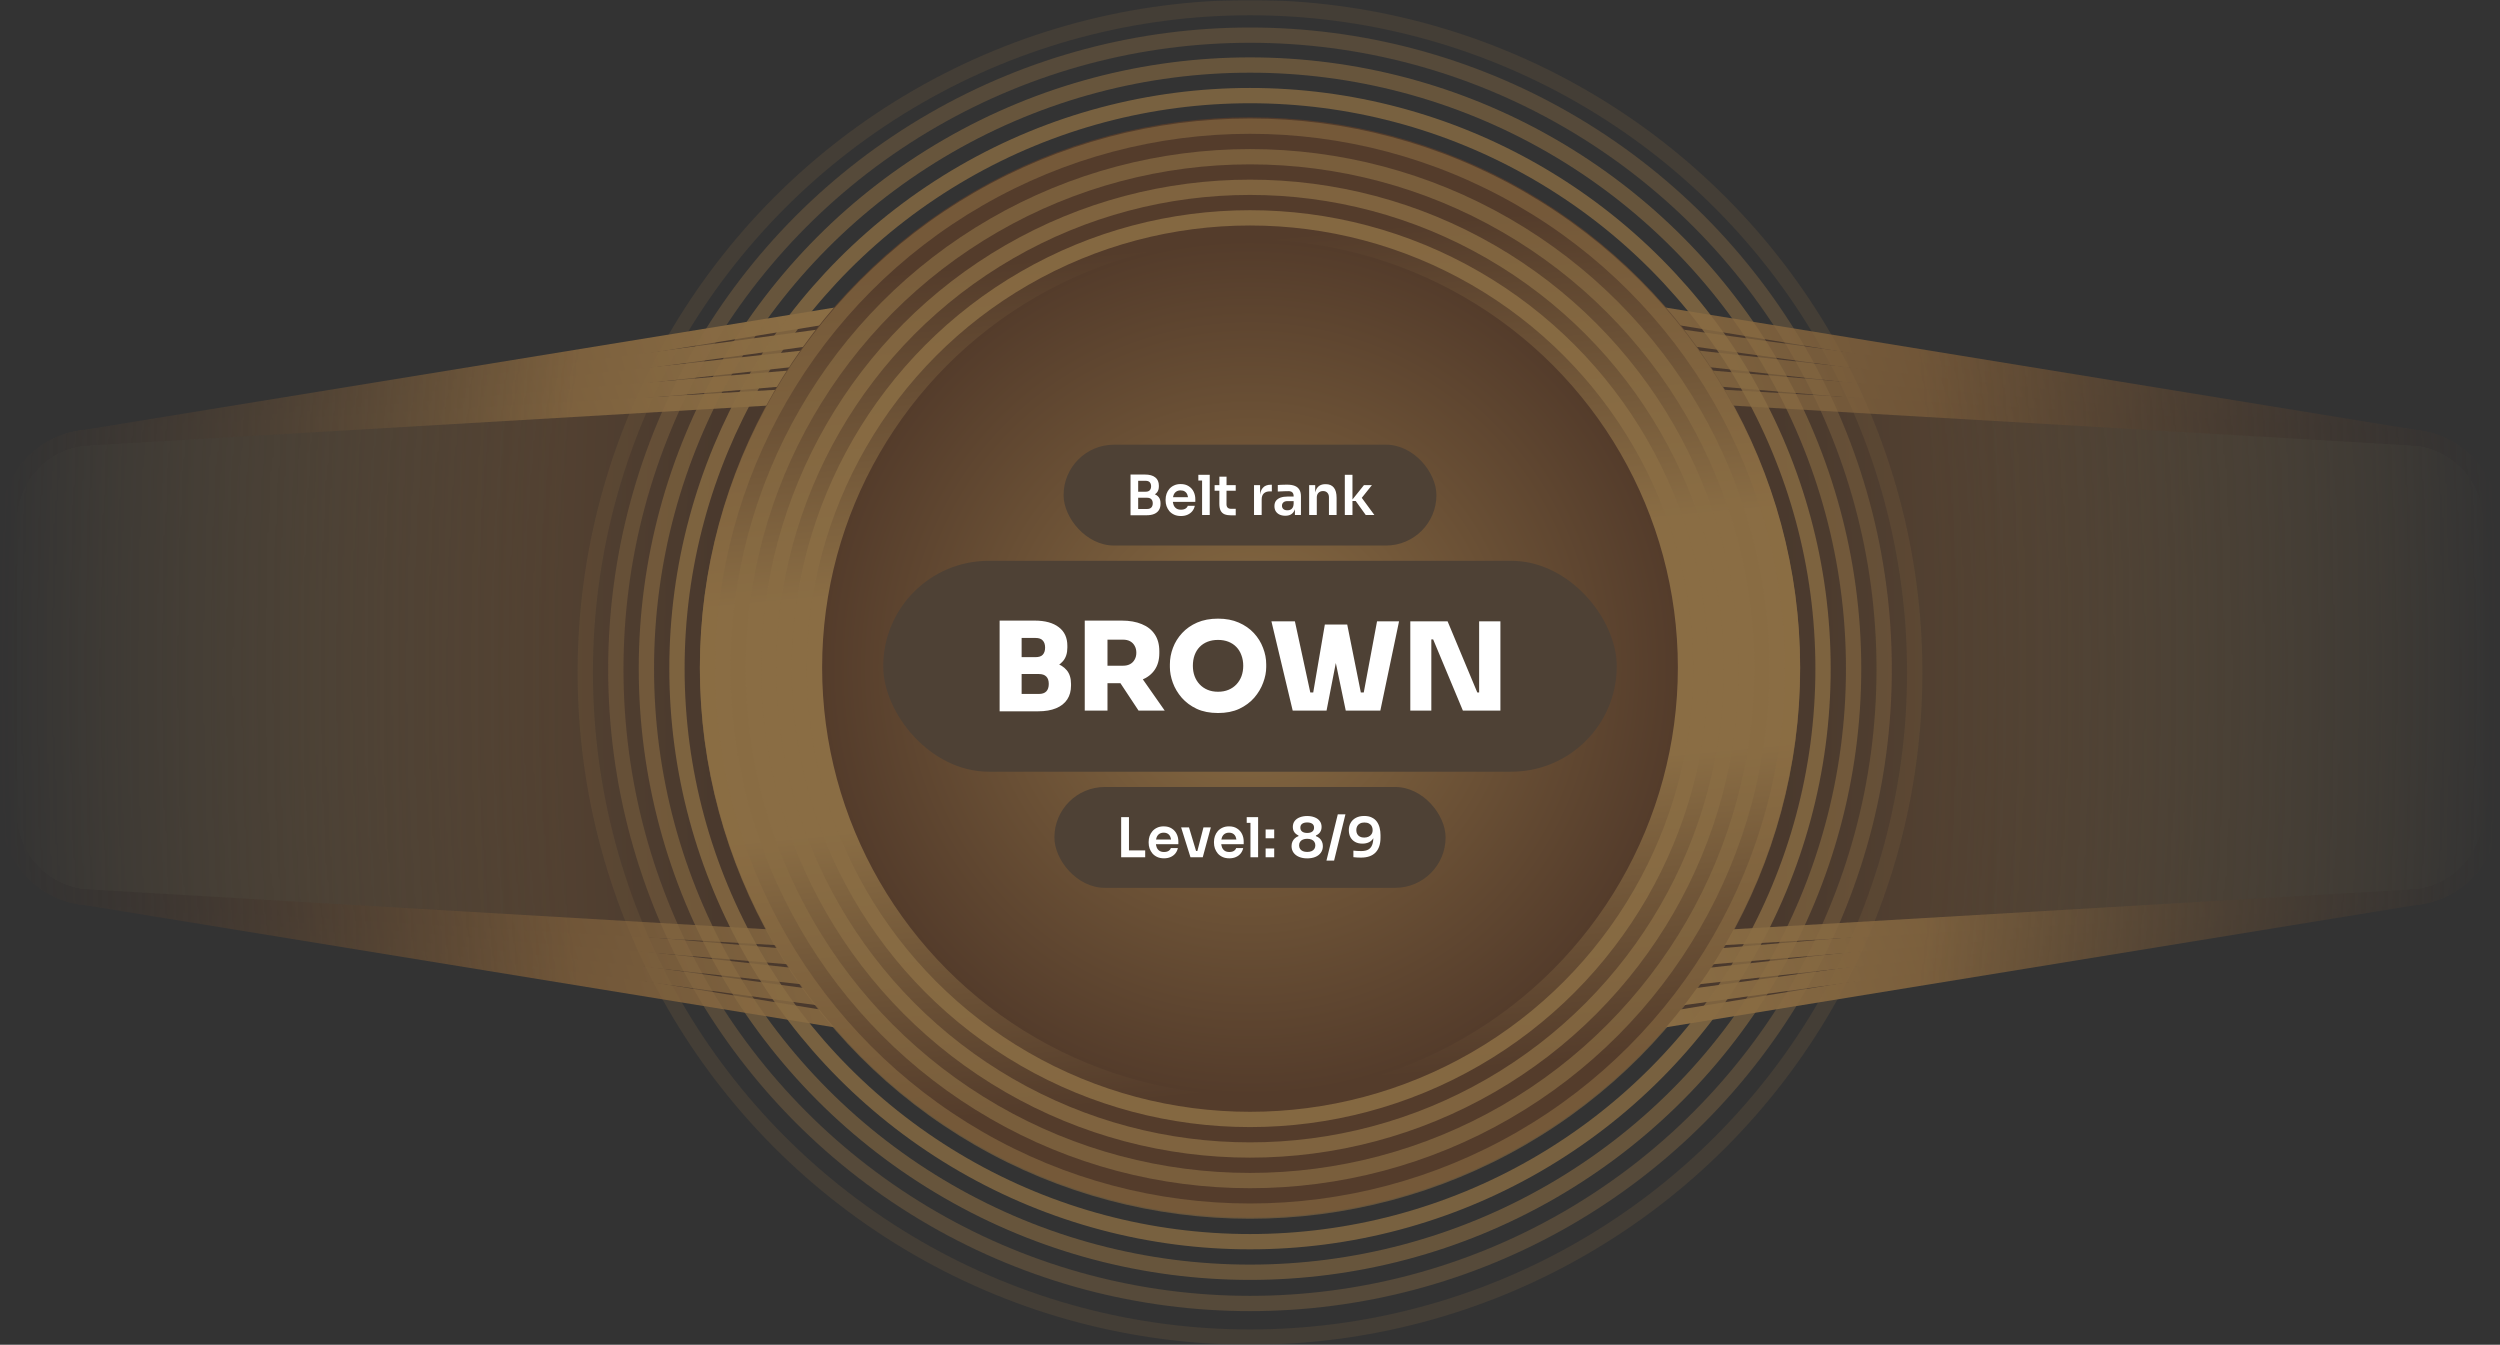 <svg width="818" height="440" viewBox="0 0 818 440" fill="none" xmlns="http://www.w3.org/2000/svg">
<rect x="0" y="0" width="818" height="440" fill="#333333" stroke="none"/>
<mask id="mask0_4956_14576" style="mask-type:alpha" maskUnits="userSpaceOnUse" x="0" y="0" width="818" height="440">
<rect width="817.09" height="440" fill="url(#paint0_radial_4956_14576)"/>
</mask>
<g mask="url(#mask0_4956_14576)">
<path d="M2 172.528C2 157.813 12.673 145.27 27.199 142.915L401.228 82.274C404.389 81.761 407.611 81.758 410.773 82.264L789.744 142.955C804.296 145.286 815 157.841 815 172.578V264.416C815 279.156 804.292 291.712 789.737 294.04L413.237 354.243C410.099 354.744 406.901 354.744 403.763 354.243L27.263 294.04C12.708 291.712 2 279.156 2 264.416V172.528Z" fill="url(#paint1_radial_4956_14576)" fill-opacity="0.7"/>
<path d="M26.029 143.421L409 80.998L791.971 143.421C805.276 145.59 815.047 157.083 815.047 170.563V266.218C815.047 279.698 805.276 291.191 791.971 293.36L409 355.784L26.029 293.36C12.724 291.191 2.953 279.698 2.953 266.218V170.563C2.953 157.083 12.724 145.59 26.029 143.421Z" stroke="url(#paint2_linear_4956_14576)" stroke-width="5"/>
<path d="M2.953 170.563C2.953 157.093 12.709 145.608 25.998 143.426L409 90.976L791.971 143.421C791.981 143.423 791.991 143.425 792.002 143.426C805.291 145.608 815.047 157.093 815.047 170.563V266.218C815.047 279.688 805.291 291.173 792.002 293.355C791.992 293.356 791.981 293.358 791.971 293.36L409 345.805L25.998 293.355C12.709 291.173 2.953 279.688 2.953 266.218V170.563Z" stroke="url(#paint3_linear_4956_14576)" stroke-width="5"/>
<path d="M2.953 170.563C2.953 157.104 12.694 145.626 25.967 143.432L409 100.956L792.033 143.432C805.306 145.626 815.047 157.104 815.047 170.563V266.218C815.047 279.677 805.306 291.156 792.033 293.35L409 335.825L25.967 293.35C12.694 291.156 2.953 279.677 2.953 266.218V170.563Z" stroke="url(#paint4_linear_4956_14576)" stroke-width="5"/>
<path d="M2.953 170.563C2.953 157.114 12.679 145.644 25.936 143.437L409 110.938L792.064 143.437C805.321 145.644 815.047 157.114 815.047 170.563V266.218C815.047 279.667 805.321 291.138 792.064 293.344L409 325.843L25.936 293.344C12.679 291.138 2.953 279.667 2.953 266.218V170.563Z" stroke="url(#paint5_linear_4956_14576)" stroke-width="5"/>
<path d="M2.953 170.563C2.953 157.125 12.664 145.662 25.905 143.442L409 120.922L792.095 143.442C805.336 145.662 815.047 157.125 815.047 170.563V266.218C815.047 279.656 805.336 291.12 792.095 293.339L409 315.86L25.905 293.339C12.664 291.12 2.953 279.656 2.953 266.218V170.563Z" stroke="url(#paint6_linear_4956_14576)" stroke-width="5"/>
<circle cx="409" cy="218.391" r="160" fill="url(#paint7_radial_4956_14576)" stroke="url(#paint8_linear_4956_14576)" stroke-width="40"/>
<rect x="348" y="145.5" width="122" height="33" rx="16.5" fill="#4E4135"/>
<path d="M372.051 168.59V166.538H375.345C375.945 166.538 376.401 166.376 376.713 166.052C377.025 165.716 377.181 165.26 377.181 164.684C377.181 164.108 377.025 163.664 376.713 163.352C376.401 163.028 375.945 162.866 375.345 162.866H372.051V161.3H375.165C376.041 161.3 376.821 161.408 377.505 161.624C378.201 161.828 378.741 162.176 379.125 162.668C379.521 163.16 379.719 163.82 379.719 164.648V164.9C379.719 165.68 379.545 166.346 379.197 166.898C378.861 167.438 378.351 167.858 377.667 168.158C376.995 168.446 376.161 168.59 375.165 168.59H372.051ZM369.909 168.59V155.27H372.411V168.59H369.909ZM372.051 162.452V160.886H374.859C375.471 160.886 375.921 160.724 376.209 160.4C376.497 160.076 376.641 159.644 376.641 159.104C376.641 158.564 376.497 158.132 376.209 157.808C375.921 157.484 375.471 157.322 374.859 157.322H372.051V155.27H374.625C376.113 155.27 377.241 155.582 378.009 156.206C378.789 156.83 379.179 157.724 379.179 158.888V159.14C379.179 159.956 378.981 160.61 378.585 161.102C378.201 161.582 377.667 161.93 376.983 162.146C376.299 162.35 375.513 162.452 374.625 162.452H372.051ZM386.407 168.842C385.567 168.842 384.829 168.698 384.193 168.41C383.569 168.122 383.047 167.738 382.627 167.258C382.219 166.766 381.907 166.22 381.691 165.62C381.487 165.02 381.385 164.408 381.385 163.784V163.442C381.385 162.794 381.487 162.17 381.691 161.57C381.907 160.958 382.219 160.418 382.627 159.95C383.047 159.47 383.563 159.092 384.175 158.816C384.787 158.528 385.495 158.384 386.299 158.384C387.355 158.384 388.237 158.618 388.945 159.086C389.665 159.542 390.205 160.148 390.565 160.904C390.925 161.648 391.105 162.452 391.105 163.316V164.216H382.447V162.686H389.539L388.765 163.442C388.765 162.818 388.675 162.284 388.495 161.84C388.315 161.396 388.039 161.054 387.667 160.814C387.307 160.574 386.851 160.454 386.299 160.454C385.747 160.454 385.279 160.58 384.895 160.832C384.511 161.084 384.217 161.45 384.013 161.93C383.821 162.398 383.725 162.962 383.725 163.622C383.725 164.234 383.821 164.78 384.013 165.26C384.205 165.728 384.499 166.1 384.895 166.376C385.291 166.64 385.795 166.772 386.407 166.772C387.019 166.772 387.517 166.652 387.901 166.412C388.285 166.16 388.531 165.854 388.639 165.494H390.943C390.799 166.166 390.523 166.754 390.115 167.258C389.707 167.762 389.185 168.152 388.549 168.428C387.925 168.704 387.211 168.842 386.407 168.842ZM393.321 168.5V155.36H395.823V168.5H393.321ZM392.097 157.232V155.36H395.823V157.232H392.097ZM402.928 168.626C402.028 168.626 401.284 168.512 400.696 168.284C400.12 168.044 399.688 167.648 399.4 167.096C399.112 166.532 398.968 165.776 398.968 164.828L398.986 155.972H401.326L401.308 164.99C401.308 165.47 401.434 165.842 401.686 166.106C401.95 166.358 402.322 166.484 402.802 166.484H404.332V168.626H402.928ZM397.42 160.562V158.726H404.332V160.562H397.42ZM410.317 168.5V158.726H412.297V162.866H412.243C412.243 161.462 412.543 160.4 413.143 159.68C413.743 158.96 414.625 158.6 415.789 158.6H416.149V160.778H415.465C414.625 160.778 413.971 161.006 413.503 161.462C413.047 161.906 412.819 162.554 412.819 163.406V168.5H410.317ZM423.692 168.5V165.602H423.278V162.38C423.278 161.816 423.14 161.396 422.864 161.12C422.588 160.844 422.162 160.706 421.586 160.706C421.286 160.706 420.926 160.712 420.506 160.724C420.086 160.736 419.66 160.754 419.228 160.778C418.808 160.79 418.43 160.808 418.094 160.832V158.708C418.37 158.684 418.682 158.66 419.03 158.636C419.378 158.612 419.732 158.6 420.092 158.6C420.464 158.588 420.812 158.582 421.136 158.582C422.144 158.582 422.978 158.714 423.638 158.978C424.31 159.242 424.814 159.656 425.15 160.22C425.498 160.784 425.672 161.522 425.672 162.434V168.5H423.692ZM420.542 168.752C419.834 168.752 419.21 168.626 418.67 168.374C418.142 168.122 417.728 167.762 417.428 167.294C417.14 166.826 416.996 166.262 416.996 165.602C416.996 164.882 417.17 164.294 417.518 163.838C417.878 163.382 418.376 163.04 419.012 162.812C419.66 162.584 420.416 162.47 421.28 162.47H423.548V163.964H421.244C420.668 163.964 420.224 164.108 419.912 164.396C419.612 164.672 419.462 165.032 419.462 165.476C419.462 165.92 419.612 166.28 419.912 166.556C420.224 166.832 420.668 166.97 421.244 166.97C421.592 166.97 421.91 166.91 422.198 166.79C422.498 166.658 422.744 166.442 422.936 166.142C423.14 165.83 423.254 165.41 423.278 164.882L423.89 165.584C423.83 166.268 423.662 166.844 423.386 167.312C423.122 167.78 422.75 168.14 422.27 168.392C421.802 168.632 421.226 168.752 420.542 168.752ZM428.352 168.5V158.726H430.332V162.92H430.152C430.152 161.924 430.284 161.096 430.548 160.436C430.812 159.764 431.202 159.26 431.718 158.924C432.246 158.588 432.9 158.42 433.68 158.42H433.788C434.952 158.42 435.834 158.798 436.434 159.554C437.034 160.298 437.334 161.414 437.334 162.902V168.5H434.832V162.686C434.832 162.086 434.658 161.6 434.31 161.228C433.974 160.856 433.506 160.67 432.906 160.67C432.294 160.67 431.796 160.862 431.412 161.246C431.04 161.618 430.854 162.122 430.854 162.758V168.5H428.352ZM446.864 168.5L443.588 163.928H442.13L446.288 158.726H448.898L445.064 163.532L445.118 162.272L449.69 168.5H446.864ZM440.024 168.5V155.36H442.526V168.5H440.024Z" fill="white"/>
<rect x="289" y="183.5" width="240" height="69" rx="34.5" fill="#4E4135"/>
<path d="M333.477 232.74V227.06H339.917C341.011 227.06 341.824 226.78 342.357 226.22C342.891 225.66 343.157 224.847 343.157 223.78C343.157 222.713 342.891 221.913 342.357 221.38C341.824 220.82 341.011 220.54 339.917 220.54H333.477V216.14H339.677C341.731 216.14 343.571 216.393 345.197 216.9C346.824 217.38 348.104 218.18 349.037 219.3C349.971 220.42 350.437 221.913 350.437 223.78V224.34C350.437 226.1 350.024 227.607 349.197 228.86C348.371 230.113 347.157 231.073 345.557 231.74C343.957 232.407 341.997 232.74 339.677 232.74H333.477ZM327.077 232.74V203.06H334.277V232.74H327.077ZM333.477 219.42V215.02H338.837C339.931 215.02 340.717 214.753 341.197 214.22C341.704 213.66 341.957 212.887 341.957 211.9C341.957 210.887 341.704 210.113 341.197 209.58C340.717 209.02 339.931 208.74 338.837 208.74H333.477V203.06H338.517C341.931 203.06 344.571 203.78 346.437 205.22C348.304 206.633 349.237 208.66 349.237 211.3V211.9C349.237 213.74 348.757 215.22 347.797 216.34C346.864 217.433 345.584 218.22 343.957 218.7C342.357 219.18 340.544 219.42 338.517 219.42H333.477ZM354.929 232.5V203.06H362.369V232.5H354.929ZM372.529 232.5L364.329 220.1H372.409L381.089 232.5H372.529ZM360.489 223.54V217.82H367.489C368.369 217.82 369.129 217.647 369.769 217.3C370.409 216.953 370.902 216.46 371.249 215.82C371.622 215.18 371.809 214.433 371.809 213.58C371.809 212.7 371.622 211.94 371.249 211.3C370.902 210.66 370.409 210.167 369.769 209.82C369.129 209.473 368.369 209.3 367.489 209.3H360.489V203.06H367.049C369.582 203.06 371.769 203.447 373.609 204.22C375.449 204.967 376.862 206.087 377.849 207.58C378.835 209.047 379.329 210.873 379.329 213.06V213.7C379.329 215.887 378.822 217.713 377.809 219.18C376.822 220.62 375.409 221.713 373.569 222.46C371.755 223.18 369.582 223.54 367.049 223.54H360.489ZM398.546 233.3C395.879 233.3 393.559 232.847 391.586 231.94C389.612 231.007 387.972 229.793 386.666 228.3C385.359 226.78 384.386 225.14 383.746 223.38C383.106 221.62 382.786 219.913 382.786 218.26V217.38C382.786 215.54 383.119 213.74 383.786 211.98C384.452 210.193 385.452 208.58 386.786 207.14C388.119 205.7 389.759 204.553 391.706 203.7C393.679 202.847 395.959 202.42 398.546 202.42C401.106 202.42 403.359 202.847 405.306 203.7C407.279 204.553 408.932 205.7 410.266 207.14C411.599 208.58 412.599 210.193 413.266 211.98C413.959 213.74 414.306 215.54 414.306 217.38V218.26C414.306 219.913 413.972 221.62 413.306 223.38C412.666 225.14 411.692 226.78 410.386 228.3C409.079 229.793 407.439 231.007 405.466 231.94C403.492 232.847 401.186 233.3 398.546 233.3ZM398.546 226.34C399.826 226.34 400.972 226.127 401.986 225.7C402.999 225.273 403.866 224.673 404.586 223.9C405.306 223.127 405.852 222.233 406.226 221.22C406.599 220.18 406.786 219.06 406.786 217.86C406.786 216.58 406.586 215.42 406.186 214.38C405.812 213.34 405.266 212.447 404.546 211.7C403.826 210.953 402.959 210.38 401.946 209.98C400.932 209.58 399.799 209.38 398.546 209.38C397.266 209.38 396.119 209.58 395.106 209.98C394.092 210.38 393.226 210.953 392.506 211.7C391.786 212.447 391.239 213.34 390.866 214.38C390.492 215.42 390.306 216.58 390.306 217.86C390.306 219.06 390.492 220.18 390.866 221.22C391.239 222.233 391.786 223.127 392.506 223.9C393.226 224.673 394.092 225.273 395.106 225.7C396.119 226.127 397.266 226.34 398.546 226.34ZM422.969 232.5L416.009 203.3H423.689L428.929 227.5L427.689 226.58H430.929L429.529 227.5L433.489 204.34H439.529L434.049 232.5H422.969ZM440.329 232.5L434.449 204.34H440.809L445.449 227.5L444.049 226.58H447.089L446.049 227.5L450.569 203.3H457.769L451.649 232.5H440.329ZM461.452 232.5V203.3H473.652L483.372 226.58H484.772L483.972 227.3V203.3H490.932V232.5H478.652L468.932 209.22H467.532L468.332 208.5V232.5H461.452Z" fill="white"/>
<rect x="345" y="257.5" width="128" height="33" rx="16.5" fill="#4E4135"/>
<path d="M366.842 280.5V267.36H369.398V280.5H366.842ZM369.038 280.5V278.25H374.708V280.5H369.038ZM380.861 280.842C380.021 280.842 379.283 280.698 378.647 280.41C378.023 280.122 377.501 279.738 377.081 279.258C376.673 278.766 376.361 278.22 376.145 277.62C375.941 277.02 375.839 276.408 375.839 275.784V275.442C375.839 274.794 375.941 274.17 376.145 273.57C376.361 272.958 376.673 272.418 377.081 271.95C377.501 271.47 378.017 271.092 378.629 270.816C379.241 270.528 379.949 270.384 380.753 270.384C381.809 270.384 382.691 270.618 383.399 271.086C384.119 271.542 384.659 272.148 385.019 272.904C385.379 273.648 385.559 274.452 385.559 275.316V276.216H376.901V274.686H383.993L383.219 275.442C383.219 274.818 383.129 274.284 382.949 273.84C382.769 273.396 382.493 273.054 382.121 272.814C381.761 272.574 381.305 272.454 380.753 272.454C380.201 272.454 379.733 272.58 379.349 272.832C378.965 273.084 378.671 273.45 378.467 273.93C378.275 274.398 378.179 274.962 378.179 275.622C378.179 276.234 378.275 276.78 378.467 277.26C378.659 277.728 378.953 278.1 379.349 278.376C379.745 278.64 380.249 278.772 380.861 278.772C381.473 278.772 381.971 278.652 382.355 278.412C382.739 278.16 382.985 277.854 383.093 277.494H385.397C385.253 278.166 384.977 278.754 384.569 279.258C384.161 279.762 383.639 280.152 383.003 280.428C382.379 280.704 381.665 280.842 380.861 280.842ZM389.524 280.5L386.464 270.726H389.038L391.972 280.5H389.524ZM390.262 280.5V278.448H392.908V280.5H390.262ZM391.252 280.5L393.772 270.726H396.184L393.538 280.5H391.252ZM402.236 280.842C401.396 280.842 400.658 280.698 400.022 280.41C399.398 280.122 398.876 279.738 398.456 279.258C398.048 278.766 397.736 278.22 397.52 277.62C397.316 277.02 397.214 276.408 397.214 275.784V275.442C397.214 274.794 397.316 274.17 397.52 273.57C397.736 272.958 398.048 272.418 398.456 271.95C398.876 271.47 399.392 271.092 400.004 270.816C400.616 270.528 401.324 270.384 402.128 270.384C403.184 270.384 404.066 270.618 404.774 271.086C405.494 271.542 406.034 272.148 406.394 272.904C406.754 273.648 406.934 274.452 406.934 275.316V276.216H398.276V274.686H405.368L404.594 275.442C404.594 274.818 404.504 274.284 404.324 273.84C404.144 273.396 403.868 273.054 403.496 272.814C403.136 272.574 402.68 272.454 402.128 272.454C401.576 272.454 401.108 272.58 400.724 272.832C400.34 273.084 400.046 273.45 399.842 273.93C399.65 274.398 399.554 274.962 399.554 275.622C399.554 276.234 399.65 276.78 399.842 277.26C400.034 277.728 400.328 278.1 400.724 278.376C401.12 278.64 401.624 278.772 402.236 278.772C402.848 278.772 403.346 278.652 403.73 278.412C404.114 278.16 404.36 277.854 404.468 277.494H406.772C406.628 278.166 406.352 278.754 405.944 279.258C405.536 279.762 405.014 280.152 404.378 280.428C403.754 280.704 403.04 280.842 402.236 280.842ZM409.151 280.5V267.36H411.653V280.5H409.151ZM407.927 269.232V267.36H411.653V269.232H407.927ZM414.113 280.5V277.62H416.921V280.5H414.113ZM414.113 274.29V271.41H416.921V274.29H414.113ZM427.71 280.86C426.702 280.86 425.814 280.698 425.046 280.374C424.278 280.05 423.678 279.588 423.246 278.988C422.814 278.388 422.598 277.674 422.598 276.846C422.598 276.294 422.694 275.808 422.886 275.388C423.078 274.956 423.342 274.59 423.678 274.29C424.014 273.978 424.41 273.744 424.866 273.588V273.372C424.518 273.216 424.2 273.012 423.912 272.76C423.636 272.508 423.414 272.202 423.246 271.842C423.09 271.482 423.012 271.068 423.012 270.6C423.012 269.808 423.216 269.148 423.624 268.62C424.044 268.08 424.608 267.678 425.316 267.414C426.036 267.138 426.834 267 427.71 267C428.598 267 429.396 267.138 430.104 267.414C430.824 267.678 431.388 268.08 431.796 268.62C432.216 269.148 432.426 269.808 432.426 270.6C432.426 271.068 432.342 271.482 432.174 271.842C432.018 272.202 431.802 272.508 431.526 272.76C431.25 273.012 430.932 273.216 430.572 273.372V273.588C431.028 273.744 431.424 273.978 431.76 274.29C432.108 274.602 432.372 274.974 432.552 275.406C432.744 275.826 432.84 276.306 432.84 276.846C432.84 277.674 432.624 278.388 432.192 278.988C431.772 279.588 431.178 280.05 430.41 280.374C429.642 280.698 428.742 280.86 427.71 280.86ZM427.71 278.754C428.262 278.754 428.736 278.67 429.132 278.502C429.528 278.334 429.834 278.088 430.05 277.764C430.266 277.44 430.374 277.05 430.374 276.594C430.374 276.138 430.266 275.754 430.05 275.442C429.846 275.118 429.54 274.872 429.132 274.704C428.736 274.536 428.262 274.452 427.71 274.452C427.17 274.452 426.702 274.536 426.306 274.704C425.91 274.872 425.604 275.118 425.388 275.442C425.172 275.754 425.064 276.138 425.064 276.594C425.064 277.05 425.172 277.44 425.388 277.764C425.604 278.088 425.91 278.334 426.306 278.502C426.702 278.67 427.17 278.754 427.71 278.754ZM427.71 272.544C428.406 272.544 428.952 272.4 429.348 272.112C429.756 271.812 429.96 271.38 429.96 270.816C429.96 270.228 429.756 269.796 429.348 269.52C428.94 269.244 428.394 269.106 427.71 269.106C427.026 269.106 426.48 269.25 426.072 269.538C425.676 269.814 425.478 270.24 425.478 270.816C425.478 271.38 425.682 271.812 426.09 272.112C426.498 272.4 427.038 272.544 427.71 272.544ZM434.014 281.58L437.722 266.46H440.224L436.516 281.58H434.014ZM446.375 266.982C447.347 266.982 448.169 267.15 448.841 267.486C449.525 267.81 450.077 268.26 450.497 268.836C450.917 269.412 451.223 270.084 451.415 270.852C451.607 271.608 451.703 272.412 451.703 273.264V274.056C451.703 276.204 451.157 277.836 450.065 278.952C448.985 280.056 447.395 280.608 445.295 280.608C444.839 280.608 444.413 280.596 444.017 280.572C443.621 280.548 443.225 280.512 442.829 280.464V278.322C443.225 278.37 443.627 278.406 444.035 278.43C444.455 278.454 444.905 278.466 445.385 278.466C446.393 278.466 447.185 278.292 447.761 277.944C448.337 277.596 448.745 277.086 448.985 276.414C449.237 275.742 449.363 274.908 449.363 273.912V272.742L449.939 271.914C449.927 272.838 449.741 273.606 449.381 274.218C449.033 274.818 448.547 275.274 447.923 275.586C447.299 275.886 446.585 276.036 445.781 276.036C444.845 276.036 444.047 275.85 443.387 275.478C442.727 275.106 442.217 274.59 441.857 273.93C441.509 273.27 441.335 272.502 441.335 271.626C441.335 270.714 441.539 269.91 441.947 269.214C442.355 268.506 442.931 267.96 443.675 267.576C444.431 267.18 445.331 266.982 446.375 266.982ZM446.429 269.124C445.865 269.124 445.385 269.232 444.989 269.448C444.593 269.652 444.293 269.94 444.089 270.312C443.885 270.684 443.783 271.11 443.783 271.59C443.783 272.082 443.879 272.514 444.071 272.886C444.275 273.258 444.569 273.546 444.953 273.75C445.337 273.954 445.799 274.056 446.339 274.056C446.855 274.056 447.323 273.966 447.743 273.786C448.175 273.594 448.511 273.318 448.751 272.958C449.003 272.586 449.129 272.13 449.129 271.59C449.129 271.122 449.027 270.702 448.823 270.33C448.631 269.958 448.331 269.664 447.923 269.448C447.527 269.232 447.029 269.124 446.429 269.124Z" fill="white"/>
<circle opacity="0.2" cx="409" cy="220" r="217.5" stroke="#8A6D44" stroke-width="5"/>
<circle opacity="0.4" cx="409" cy="219" r="207.5" stroke="#8A6D44" stroke-width="5"/>
<circle opacity="0.6" cx="409" cy="218.781" r="197.5" stroke="#8A6D44" stroke-width="5"/>
<circle opacity="0.8" cx="409" cy="218.781" r="187.5" stroke="#8A6D44" stroke-width="5"/>
<circle opacity="0.6" cx="409" cy="218.781" r="177.5" stroke="#8A6D44" stroke-width="5"/>
<circle opacity="0.7" cx="409" cy="218.781" r="167.5" stroke="#8A6D44" stroke-width="5"/>
<circle opacity="0.8" cx="409" cy="218.781" r="157.5" stroke="#8A6D44" stroke-width="5"/>
<circle opacity="0.9" cx="409" cy="218.781" r="147.5" stroke="#8A6D44" stroke-width="5"/>
</g>
<defs>
<radialGradient id="paint0_radial_4956_14576" cx="0" cy="0" r="1" gradientUnits="userSpaceOnUse" gradientTransform="translate(408.545 220) scale(408.455 758.51)">
<stop offset="0.551"/>
<stop offset="1" stop-opacity="0"/>
</radialGradient>
<radialGradient id="paint1_radial_4956_14576" cx="0" cy="0" r="1" gradientUnits="userSpaceOnUse" gradientTransform="translate(408.5 218) scale(406.5 1208.35)">
<stop offset="0.431" stop-color="#543C2B"/>
<stop offset="1" stop-color="#8A6D44"/>
</radialGradient>
<linearGradient id="paint2_linear_4956_14576" x1="5" y1="218.391" x2="759.993" y2="9.118" gradientUnits="userSpaceOnUse">
<stop stop-color="#543C2B"/>
<stop offset="0.349" stop-color="#8A6D44"/>
<stop offset="0.625" stop-color="#8A6D44"/>
<stop offset="1" stop-color="#543C2B"/>
</linearGradient>
<linearGradient id="paint3_linear_4956_14576" x1="5" y1="218.391" x2="751.484" y2="-4.44" gradientUnits="userSpaceOnUse">
<stop stop-color="#543C2B"/>
<stop offset="0.349" stop-color="#8A6D44"/>
<stop offset="0.625" stop-color="#8A6D44"/>
<stop offset="1" stop-color="#543C2B"/>
</linearGradient>
<linearGradient id="paint4_linear_4956_14576" x1="5" y1="218.391" x2="741.029" y2="-19.628" gradientUnits="userSpaceOnUse">
<stop stop-color="#543C2B"/>
<stop offset="0.349" stop-color="#8A6D44"/>
<stop offset="0.625" stop-color="#8A6D44"/>
<stop offset="1" stop-color="#543C2B"/>
</linearGradient>
<linearGradient id="paint5_linear_4956_14576" x1="5" y1="218.391" x2="728.017" y2="-36.676" gradientUnits="userSpaceOnUse">
<stop stop-color="#543C2B"/>
<stop offset="0.349" stop-color="#8A6D44"/>
<stop offset="0.625" stop-color="#8A6D44"/>
<stop offset="1" stop-color="#543C2B"/>
</linearGradient>
<linearGradient id="paint6_linear_4956_14576" x1="5" y1="218.391" x2="711.594" y2="-55.809" gradientUnits="userSpaceOnUse">
<stop stop-color="#543C2B"/>
<stop offset="0.349" stop-color="#8A6D44"/>
<stop offset="0.625" stop-color="#8A6D44"/>
<stop offset="1" stop-color="#543C2B"/>
</linearGradient>
<radialGradient id="paint7_radial_4956_14576" cx="0" cy="0" r="1" gradientUnits="userSpaceOnUse" gradientTransform="translate(409 218.391) rotate(90) scale(140)">
<stop stop-color="#8A6D44"/>
<stop offset="1" stop-color="#543C2B"/>
</radialGradient>
<linearGradient id="paint8_linear_4956_14576" x1="409" y1="356.833" x2="382.774" y2="80.726" gradientUnits="userSpaceOnUse">
<stop stop-color="#543C2B"/>
<stop offset="0.349" stop-color="#8A6D44"/>
<stop offset="0.625" stop-color="#8A6D44"/>
<stop offset="1" stop-color="#543C2B"/>
</linearGradient>
</defs>
</svg>
